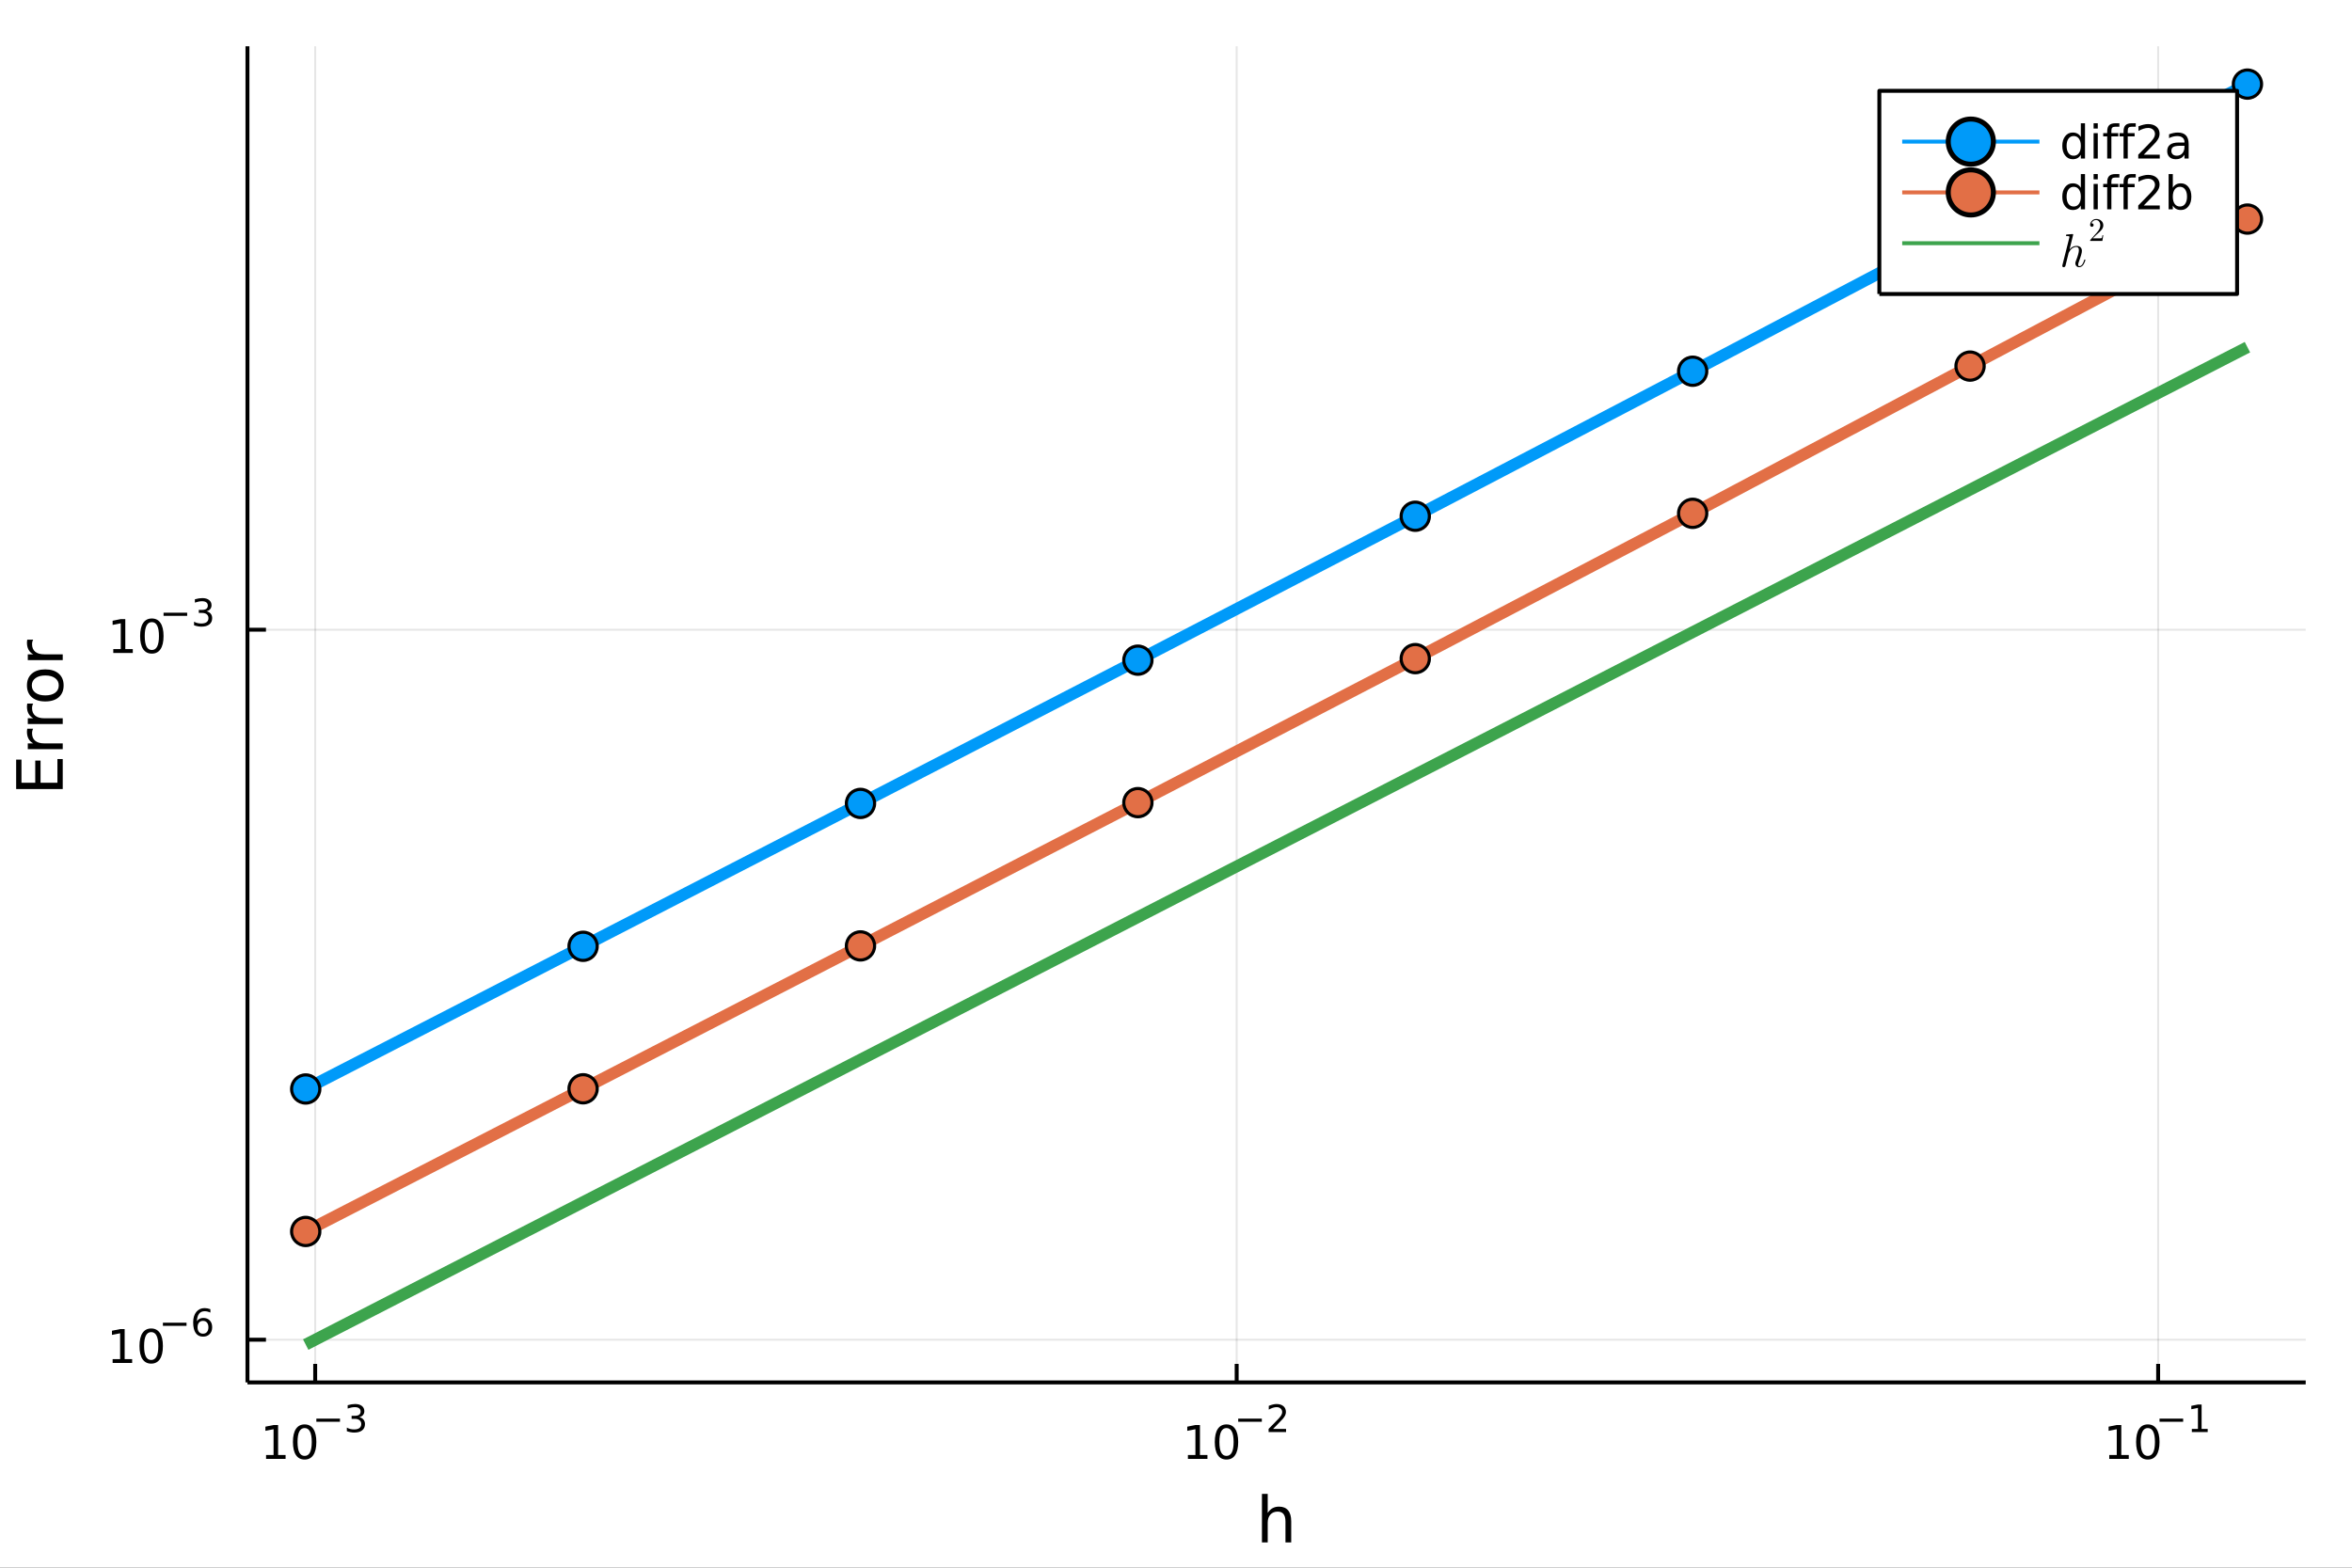 <?xml version="1.0" encoding="utf-8"?>
<svg xmlns="http://www.w3.org/2000/svg" xmlns:xlink="http://www.w3.org/1999/xlink" width="600" height="400" viewBox="0 0 2400 1600">
<rect x="0" y="0" width="2400" height="1600" fill="#333333" stroke="none"/>
<defs>
  <clipPath id="clip060">
    <rect x="0" y="0" width="2400" height="1600"/>
  </clipPath>
</defs>
<path clip-path="url(#clip060)" d="
M0 1600 L2400 1600 L2400 0 L0 0  Z
  " fill="#ffffff" fill-rule="evenodd" fill-opacity="1"/>
<defs>
  <clipPath id="clip061">
    <rect x="480" y="0" width="1681" height="1600"/>
  </clipPath>
</defs>
<defs>
  <clipPath id="clip062">
    <rect x="193" y="47" width="2160" height="1440"/>
  </clipPath>
</defs>
<path clip-path="url(#clip060)" d="
M252.501 1410.9 L2352.76 1410.9 L2352.76 47.244 L252.501 47.244  Z
  " fill="#ffffff" fill-rule="evenodd" fill-opacity="1"/>
<defs>
  <clipPath id="clip063">
    <rect x="252" y="47" width="2101" height="1365"/>
  </clipPath>
</defs>
<polyline clip-path="url(#clip063)" style="stroke:#000000; stroke-linecap:butt; stroke-linejoin:round; stroke-width:2; stroke-opacity:0.1; fill:none" points="
  321.627,1410.9 321.627,47.244 
  "/>
<polyline clip-path="url(#clip063)" style="stroke:#000000; stroke-linecap:butt; stroke-linejoin:round; stroke-width:2; stroke-opacity:0.1; fill:none" points="
  1261.91,1410.9 1261.91,47.244 
  "/>
<polyline clip-path="url(#clip063)" style="stroke:#000000; stroke-linecap:butt; stroke-linejoin:round; stroke-width:2; stroke-opacity:0.1; fill:none" points="
  2202.19,1410.9 2202.19,47.244 
  "/>
<polyline clip-path="url(#clip060)" style="stroke:#000000; stroke-linecap:butt; stroke-linejoin:round; stroke-width:4; stroke-opacity:1; fill:none" points="
  252.501,1410.9 2352.76,1410.9 
  "/>
<polyline clip-path="url(#clip060)" style="stroke:#000000; stroke-linecap:butt; stroke-linejoin:round; stroke-width:4; stroke-opacity:1; fill:none" points="
  321.627,1410.9 321.627,1392 
  "/>
<polyline clip-path="url(#clip060)" style="stroke:#000000; stroke-linecap:butt; stroke-linejoin:round; stroke-width:4; stroke-opacity:1; fill:none" points="
  1261.91,1410.9 1261.91,1392 
  "/>
<polyline clip-path="url(#clip060)" style="stroke:#000000; stroke-linecap:butt; stroke-linejoin:round; stroke-width:4; stroke-opacity:1; fill:none" points="
  2202.19,1410.9 2202.19,1392 
  "/>
<path clip-path="url(#clip060)" d="M271.507 1485.02 L279.146 1485.02 L279.146 1458.66 L270.836 1460.32 L270.836 1456.06 L279.099 1454.4 L283.775 1454.4 L283.775 1485.02 L291.414 1485.02 L291.414 1488.96 L271.507 1488.96 L271.507 1485.02 Z" fill="#000000" fill-rule="evenodd" fill-opacity="1" /><path clip-path="url(#clip060)" d="M310.859 1457.48 Q307.247 1457.48 305.419 1461.04 Q303.613 1464.58 303.613 1471.71 Q303.613 1478.82 305.419 1482.38 Q307.247 1485.92 310.859 1485.92 Q314.493 1485.92 316.298 1482.38 Q318.127 1478.82 318.127 1471.71 Q318.127 1464.58 316.298 1461.04 Q314.493 1457.48 310.859 1457.48 M310.859 1453.77 Q316.669 1453.77 319.724 1458.38 Q322.803 1462.96 322.803 1471.71 Q322.803 1480.44 319.724 1485.04 Q316.669 1489.63 310.859 1489.63 Q305.048 1489.63 301.97 1485.04 Q298.914 1480.44 298.914 1471.71 Q298.914 1462.96 301.97 1458.38 Q305.048 1453.77 310.859 1453.77 Z" fill="#000000" fill-rule="evenodd" fill-opacity="1" /><path clip-path="url(#clip060)" d="M322.803 1447.87 L346.914 1447.87 L346.914 1451.07 L322.803 1451.07 L322.803 1447.87 Z" fill="#000000" fill-rule="evenodd" fill-opacity="1" /><path clip-path="url(#clip060)" d="M366.625 1446.41 Q369.352 1446.99 370.876 1448.83 Q372.418 1450.68 372.418 1453.38 Q372.418 1457.54 369.559 1459.82 Q366.7 1462.09 361.434 1462.09 Q359.666 1462.09 357.785 1461.73 Q355.923 1461.4 353.93 1460.7 L353.93 1457.03 Q355.51 1457.95 357.39 1458.42 Q359.271 1458.89 361.321 1458.89 Q364.895 1458.89 366.757 1457.48 Q368.637 1456.07 368.637 1453.38 Q368.637 1450.9 366.888 1449.51 Q365.158 1448.1 362.055 1448.1 L358.782 1448.1 L358.782 1444.98 L362.205 1444.98 Q365.008 1444.98 366.493 1443.87 Q367.979 1442.74 367.979 1440.63 Q367.979 1438.47 366.437 1437.32 Q364.914 1436.16 362.055 1436.16 Q360.494 1436.16 358.707 1436.49 Q356.92 1436.83 354.776 1437.55 L354.776 1434.16 Q356.939 1433.56 358.82 1433.26 Q360.719 1432.96 362.393 1432.96 Q366.719 1432.96 369.239 1434.93 Q371.76 1436.89 371.76 1440.24 Q371.76 1442.57 370.424 1444.19 Q369.089 1445.79 366.625 1446.41 Z" fill="#000000" fill-rule="evenodd" fill-opacity="1" /><path clip-path="url(#clip060)" d="M1212.18 1485.02 L1219.81 1485.02 L1219.81 1458.66 L1211.5 1460.32 L1211.5 1456.06 L1219.77 1454.4 L1224.44 1454.4 L1224.44 1485.02 L1232.08 1485.02 L1232.08 1488.96 L1212.18 1488.96 L1212.18 1485.02 Z" fill="#000000" fill-rule="evenodd" fill-opacity="1" /><path clip-path="url(#clip060)" d="M1251.53 1457.48 Q1247.92 1457.48 1246.09 1461.04 Q1244.28 1464.58 1244.28 1471.71 Q1244.28 1478.82 1246.09 1482.38 Q1247.92 1485.92 1251.53 1485.92 Q1255.16 1485.92 1256.97 1482.38 Q1258.8 1478.82 1258.8 1471.71 Q1258.8 1464.58 1256.97 1461.04 Q1255.16 1457.48 1251.53 1457.48 M1251.53 1453.77 Q1257.34 1453.77 1260.39 1458.38 Q1263.47 1462.96 1263.47 1471.71 Q1263.47 1480.44 1260.39 1485.04 Q1257.34 1489.63 1251.53 1489.63 Q1245.72 1489.63 1242.64 1485.04 Q1239.58 1480.44 1239.58 1471.71 Q1239.58 1462.96 1242.64 1458.38 Q1245.72 1453.77 1251.53 1453.77 Z" fill="#000000" fill-rule="evenodd" fill-opacity="1" /><path clip-path="url(#clip060)" d="M1263.47 1447.87 L1287.58 1447.87 L1287.58 1451.07 L1263.47 1451.07 L1263.47 1447.87 Z" fill="#000000" fill-rule="evenodd" fill-opacity="1" /><path clip-path="url(#clip060)" d="M1299.06 1458.35 L1312.31 1458.35 L1312.31 1461.55 L1294.49 1461.55 L1294.49 1458.35 Q1296.65 1456.11 1300.37 1452.35 Q1304.11 1448.57 1305.07 1447.48 Q1306.9 1445.43 1307.61 1444.02 Q1308.35 1442.59 1308.35 1441.22 Q1308.35 1438.98 1306.77 1437.57 Q1305.21 1436.16 1302.69 1436.16 Q1300.9 1436.16 1298.9 1436.78 Q1296.93 1437.4 1294.67 1438.66 L1294.67 1434.82 Q1296.97 1433.9 1298.96 1433.43 Q1300.95 1432.96 1302.61 1432.96 Q1306.97 1432.96 1309.57 1435.14 Q1312.16 1437.32 1312.16 1440.97 Q1312.16 1442.7 1311.51 1444.26 Q1310.87 1445.8 1309.16 1447.91 Q1308.68 1448.46 1306.16 1451.07 Q1303.64 1453.67 1299.06 1458.35 Z" fill="#000000" fill-rule="evenodd" fill-opacity="1" /><path clip-path="url(#clip060)" d="M2152.31 1485.02 L2159.95 1485.02 L2159.95 1458.66 L2151.64 1460.32 L2151.64 1456.06 L2159.9 1454.4 L2164.58 1454.4 L2164.58 1485.02 L2172.21 1485.02 L2172.21 1488.96 L2152.31 1488.96 L2152.31 1485.02 Z" fill="#000000" fill-rule="evenodd" fill-opacity="1" /><path clip-path="url(#clip060)" d="M2191.66 1457.48 Q2188.05 1457.48 2186.22 1461.04 Q2184.41 1464.58 2184.41 1471.71 Q2184.41 1478.82 2186.22 1482.38 Q2188.05 1485.92 2191.66 1485.92 Q2195.29 1485.92 2197.1 1482.38 Q2198.93 1478.82 2198.93 1471.71 Q2198.93 1464.58 2197.1 1461.04 Q2195.29 1457.48 2191.66 1457.48 M2191.66 1453.77 Q2197.47 1453.77 2200.52 1458.38 Q2203.6 1462.96 2203.6 1471.71 Q2203.6 1480.44 2200.52 1485.04 Q2197.47 1489.63 2191.66 1489.63 Q2185.85 1489.63 2182.77 1485.04 Q2179.71 1480.44 2179.71 1471.71 Q2179.71 1462.96 2182.77 1458.38 Q2185.85 1453.77 2191.66 1453.77 Z" fill="#000000" fill-rule="evenodd" fill-opacity="1" /><path clip-path="url(#clip060)" d="M2203.6 1447.87 L2227.71 1447.87 L2227.71 1451.07 L2203.6 1451.07 L2203.6 1447.87 Z" fill="#000000" fill-rule="evenodd" fill-opacity="1" /><path clip-path="url(#clip060)" d="M2236.57 1458.35 L2242.78 1458.35 L2242.78 1436.93 L2236.03 1438.28 L2236.03 1434.82 L2242.74 1433.47 L2246.54 1433.47 L2246.54 1458.35 L2252.75 1458.35 L2252.75 1461.55 L2236.57 1461.55 L2236.57 1458.35 Z" fill="#000000" fill-rule="evenodd" fill-opacity="1" /><path clip-path="url(#clip060)" d="M1317.56 1552.67 L1317.56 1574.19 L1311.7 1574.19 L1311.7 1552.86 Q1311.7 1547.8 1309.73 1545.29 Q1307.75 1542.77 1303.81 1542.77 Q1299.06 1542.77 1296.33 1545.79 Q1293.59 1548.82 1293.59 1554.04 L1293.59 1574.19 L1287.7 1574.19 L1287.7 1524.66 L1293.59 1524.66 L1293.59 1544.08 Q1295.69 1540.86 1298.52 1539.27 Q1301.39 1537.68 1305.11 1537.68 Q1311.25 1537.68 1314.4 1541.5 Q1317.56 1545.29 1317.56 1552.67 Z" fill="#000000" fill-rule="evenodd" fill-opacity="1" /><polyline clip-path="url(#clip063)" style="stroke:#000000; stroke-linecap:butt; stroke-linejoin:round; stroke-width:2; stroke-opacity:0.1; fill:none" points="
  252.501,1367.33 2352.76,1367.33 
  "/>
<polyline clip-path="url(#clip063)" style="stroke:#000000; stroke-linecap:butt; stroke-linejoin:round; stroke-width:2; stroke-opacity:0.1; fill:none" points="
  252.501,642.699 2352.76,642.699 
  "/>
<polyline clip-path="url(#clip060)" style="stroke:#000000; stroke-linecap:butt; stroke-linejoin:round; stroke-width:4; stroke-opacity:1; fill:none" points="
  252.501,1410.9 252.501,47.244 
  "/>
<polyline clip-path="url(#clip060)" style="stroke:#000000; stroke-linecap:butt; stroke-linejoin:round; stroke-width:4; stroke-opacity:1; fill:none" points="
  252.501,1367.33 271.398,1367.33 
  "/>
<polyline clip-path="url(#clip060)" style="stroke:#000000; stroke-linecap:butt; stroke-linejoin:round; stroke-width:4; stroke-opacity:1; fill:none" points="
  252.501,642.699 271.398,642.699 
  "/>
<path clip-path="url(#clip060)" d="M114.931 1387.12 L122.57 1387.12 L122.57 1360.75 L114.26 1362.42 L114.26 1358.16 L122.524 1356.49 L127.2 1356.49 L127.2 1387.12 L134.839 1387.12 L134.839 1391.05 L114.931 1391.05 L114.931 1387.12 Z" fill="#000000" fill-rule="evenodd" fill-opacity="1" /><path clip-path="url(#clip060)" d="M154.283 1359.57 Q150.672 1359.57 148.843 1363.14 Q147.038 1366.68 147.038 1373.81 Q147.038 1380.92 148.843 1384.48 Q150.672 1388.02 154.283 1388.02 Q157.917 1388.02 159.723 1384.48 Q161.552 1380.92 161.552 1373.81 Q161.552 1366.68 159.723 1363.14 Q157.917 1359.57 154.283 1359.57 M154.283 1355.87 Q160.093 1355.87 163.149 1360.48 Q166.227 1365.06 166.227 1373.81 Q166.227 1382.54 163.149 1387.14 Q160.093 1391.73 154.283 1391.73 Q148.473 1391.73 145.394 1387.14 Q142.339 1382.54 142.339 1373.81 Q142.339 1365.06 145.394 1360.48 Q148.473 1355.87 154.283 1355.87 Z" fill="#000000" fill-rule="evenodd" fill-opacity="1" /><path clip-path="url(#clip060)" d="M166.227 1349.97 L190.339 1349.97 L190.339 1353.17 L166.227 1353.17 L166.227 1349.97 Z" fill="#000000" fill-rule="evenodd" fill-opacity="1" /><path clip-path="url(#clip060)" d="M207.134 1348.09 Q204.577 1348.09 203.072 1349.84 Q201.586 1351.59 201.586 1354.64 Q201.586 1357.66 203.072 1359.43 Q204.577 1361.18 207.134 1361.18 Q209.692 1361.18 211.178 1359.43 Q212.683 1357.66 212.683 1354.64 Q212.683 1351.59 211.178 1349.84 Q209.692 1348.09 207.134 1348.09 M214.676 1336.18 L214.676 1339.65 Q213.247 1338.97 211.78 1338.61 Q210.332 1338.25 208.902 1338.25 Q205.141 1338.25 203.147 1340.79 Q201.172 1343.33 200.89 1348.47 Q202 1346.83 203.674 1345.96 Q205.348 1345.08 207.36 1345.08 Q211.592 1345.08 214.037 1347.66 Q216.501 1350.22 216.501 1354.64 Q216.501 1358.96 213.943 1361.58 Q211.385 1364.19 207.134 1364.19 Q202.263 1364.19 199.686 1360.47 Q197.11 1356.72 197.11 1349.63 Q197.11 1342.97 200.27 1339.02 Q203.429 1335.06 208.752 1335.06 Q210.181 1335.06 211.629 1335.34 Q213.096 1335.62 214.676 1336.18 Z" fill="#000000" fill-rule="evenodd" fill-opacity="1" /><path clip-path="url(#clip060)" d="M115.59 662.491 L123.229 662.491 L123.229 636.125 L114.918 637.792 L114.918 633.533 L123.182 631.866 L127.858 631.866 L127.858 662.491 L135.497 662.491 L135.497 666.426 L115.59 666.426 L115.59 662.491 Z" fill="#000000" fill-rule="evenodd" fill-opacity="1" /><path clip-path="url(#clip060)" d="M154.941 634.945 Q151.33 634.945 149.502 638.51 Q147.696 642.051 147.696 649.181 Q147.696 656.287 149.502 659.852 Q151.33 663.394 154.941 663.394 Q158.576 663.394 160.381 659.852 Q162.21 656.287 162.21 649.181 Q162.21 642.051 160.381 638.51 Q158.576 634.945 154.941 634.945 M154.941 631.241 Q160.752 631.241 163.807 635.848 Q166.886 640.431 166.886 649.181 Q166.886 657.908 163.807 662.514 Q160.752 667.097 154.941 667.097 Q149.131 667.097 146.053 662.514 Q142.997 657.908 142.997 649.181 Q142.997 640.431 146.053 635.848 Q149.131 631.241 154.941 631.241 Z" fill="#000000" fill-rule="evenodd" fill-opacity="1" /><path clip-path="url(#clip060)" d="M166.886 625.343 L190.997 625.343 L190.997 628.54 L166.886 628.54 L166.886 625.343 Z" fill="#000000" fill-rule="evenodd" fill-opacity="1" /><path clip-path="url(#clip060)" d="M210.708 623.876 Q213.435 624.459 214.958 626.302 Q216.501 628.145 216.501 630.853 Q216.501 635.01 213.642 637.285 Q210.783 639.561 205.517 639.561 Q203.749 639.561 201.868 639.204 Q200.006 638.865 198.013 638.169 L198.013 634.502 Q199.592 635.423 201.473 635.894 Q203.354 636.364 205.404 636.364 Q208.978 636.364 210.84 634.953 Q212.72 633.543 212.72 630.853 Q212.72 628.371 210.971 626.979 Q209.241 625.568 206.138 625.568 L202.865 625.568 L202.865 622.446 L206.288 622.446 Q209.09 622.446 210.576 621.336 Q212.062 620.208 212.062 618.102 Q212.062 615.939 210.52 614.791 Q208.996 613.625 206.138 613.625 Q204.577 613.625 202.79 613.964 Q201.003 614.302 198.859 615.017 L198.859 611.632 Q201.022 611.03 202.903 610.729 Q204.802 610.428 206.476 610.428 Q210.802 610.428 213.322 612.403 Q215.842 614.359 215.842 617.707 Q215.842 620.039 214.507 621.656 Q213.172 623.255 210.708 623.876 Z" fill="#000000" fill-rule="evenodd" fill-opacity="1" /><path clip-path="url(#clip060)" d="M16.484 805.316 L16.484 775.269 L21.895 775.269 L21.895 798.886 L35.963 798.886 L35.963 776.256 L41.374 776.256 L41.374 798.886 L58.593 798.886 L58.593 774.697 L64.004 774.697 L64.004 805.316 L16.484 805.316 Z" fill="#000000" fill-rule="evenodd" fill-opacity="1" /><path clip-path="url(#clip060)" d="M33.831 743.727 Q33.258 744.714 33.003 745.892 Q32.717 747.038 32.717 748.438 Q32.717 753.403 35.963 756.077 Q39.178 758.719 45.225 758.719 L64.004 758.719 L64.004 764.607 L28.356 764.607 L28.356 758.719 L33.894 758.719 Q30.648 756.873 29.088 753.913 Q27.497 750.952 27.497 746.719 Q27.497 746.115 27.592 745.382 Q27.656 744.65 27.815 743.759 L33.831 743.727 Z" fill="#000000" fill-rule="evenodd" fill-opacity="1" /><path clip-path="url(#clip060)" d="M33.831 718.074 Q33.258 719.06 33.003 720.238 Q32.717 721.384 32.717 722.784 Q32.717 727.749 35.963 730.423 Q39.178 733.065 45.225 733.065 L64.004 733.065 L64.004 738.953 L28.356 738.953 L28.356 733.065 L33.894 733.065 Q30.648 731.219 29.088 728.259 Q27.497 725.299 27.497 721.065 Q27.497 720.461 27.592 719.729 Q27.656 718.997 27.815 718.105 L33.831 718.074 Z" fill="#000000" fill-rule="evenodd" fill-opacity="1" /><path clip-path="url(#clip060)" d="M32.462 699.549 Q32.462 704.26 36.154 706.997 Q39.815 709.735 46.212 709.735 Q52.609 709.735 56.302 707.029 Q59.962 704.292 59.962 699.549 Q59.962 694.871 56.27 692.133 Q52.578 689.396 46.212 689.396 Q39.878 689.396 36.186 692.133 Q32.462 694.871 32.462 699.549 M27.497 699.549 Q27.497 691.911 32.462 687.55 Q37.427 683.19 46.212 683.19 Q54.965 683.19 59.962 687.55 Q64.927 691.911 64.927 699.549 Q64.927 707.22 59.962 711.581 Q54.965 715.909 46.212 715.909 Q37.427 715.909 32.462 711.581 Q27.497 707.22 27.497 699.549 Z" fill="#000000" fill-rule="evenodd" fill-opacity="1" /><path clip-path="url(#clip060)" d="M33.831 652.825 Q33.258 653.812 33.003 654.989 Q32.717 656.135 32.717 657.536 Q32.717 662.501 35.963 665.175 Q39.178 667.816 45.225 667.816 L64.004 667.816 L64.004 673.705 L28.356 673.705 L28.356 667.816 L33.894 667.816 Q30.648 665.97 29.088 663.01 Q27.497 660.05 27.497 655.817 Q27.497 655.212 27.592 654.48 Q27.656 653.748 27.815 652.857 L33.831 652.825 Z" fill="#000000" fill-rule="evenodd" fill-opacity="1" /><polyline clip-path="url(#clip063)" style="stroke:#009af9; stroke-linecap:butt; stroke-linejoin:round; stroke-width:12; stroke-opacity:1; fill:none" points="
  2293.31,85.838 2010.26,229.903 1727.21,378.873 1444.15,526.883 1161.1,673.779 878.048,819.982 594.995,965.805 311.942,1111.43 
  "/>
<circle clip-path="url(#clip063)" cx="2293.31" cy="85.838" r="14.4" fill="#009af9" fill-rule="evenodd" fill-opacity="1" stroke="#000000" stroke-opacity="1" stroke-width="3.2"/>
<circle clip-path="url(#clip063)" cx="2010.26" cy="229.903" r="14.4" fill="#009af9" fill-rule="evenodd" fill-opacity="1" stroke="#000000" stroke-opacity="1" stroke-width="3.2"/>
<circle clip-path="url(#clip063)" cx="1727.21" cy="378.873" r="14.4" fill="#009af9" fill-rule="evenodd" fill-opacity="1" stroke="#000000" stroke-opacity="1" stroke-width="3.2"/>
<circle clip-path="url(#clip063)" cx="1444.15" cy="526.883" r="14.4" fill="#009af9" fill-rule="evenodd" fill-opacity="1" stroke="#000000" stroke-opacity="1" stroke-width="3.2"/>
<circle clip-path="url(#clip063)" cx="1161.1" cy="673.779" r="14.4" fill="#009af9" fill-rule="evenodd" fill-opacity="1" stroke="#000000" stroke-opacity="1" stroke-width="3.2"/>
<circle clip-path="url(#clip063)" cx="878.048" cy="819.982" r="14.4" fill="#009af9" fill-rule="evenodd" fill-opacity="1" stroke="#000000" stroke-opacity="1" stroke-width="3.2"/>
<circle clip-path="url(#clip063)" cx="594.995" cy="965.805" r="14.4" fill="#009af9" fill-rule="evenodd" fill-opacity="1" stroke="#000000" stroke-opacity="1" stroke-width="3.2"/>
<circle clip-path="url(#clip063)" cx="311.942" cy="1111.43" r="14.4" fill="#009af9" fill-rule="evenodd" fill-opacity="1" stroke="#000000" stroke-opacity="1" stroke-width="3.2"/>
<polyline clip-path="url(#clip063)" style="stroke:#e26f46; stroke-linecap:butt; stroke-linejoin:round; stroke-width:12; stroke-opacity:1; fill:none" points="
  2293.31,223.59 2010.26,373.649 1727.21,523.903 1444.15,672.211 1161.1,819.179 878.048,965.399 594.995,1111.23 311.942,1256.85 
  "/>
<circle clip-path="url(#clip063)" cx="2293.31" cy="223.59" r="14.4" fill="#e26f46" fill-rule="evenodd" fill-opacity="1" stroke="#000000" stroke-opacity="1" stroke-width="3.2"/>
<circle clip-path="url(#clip063)" cx="2010.26" cy="373.649" r="14.4" fill="#e26f46" fill-rule="evenodd" fill-opacity="1" stroke="#000000" stroke-opacity="1" stroke-width="3.2"/>
<circle clip-path="url(#clip063)" cx="1727.21" cy="523.903" r="14.4" fill="#e26f46" fill-rule="evenodd" fill-opacity="1" stroke="#000000" stroke-opacity="1" stroke-width="3.2"/>
<circle clip-path="url(#clip063)" cx="1444.15" cy="672.211" r="14.4" fill="#e26f46" fill-rule="evenodd" fill-opacity="1" stroke="#000000" stroke-opacity="1" stroke-width="3.2"/>
<circle clip-path="url(#clip063)" cx="1161.1" cy="819.179" r="14.4" fill="#e26f46" fill-rule="evenodd" fill-opacity="1" stroke="#000000" stroke-opacity="1" stroke-width="3.2"/>
<circle clip-path="url(#clip063)" cx="878.048" cy="965.399" r="14.4" fill="#e26f46" fill-rule="evenodd" fill-opacity="1" stroke="#000000" stroke-opacity="1" stroke-width="3.2"/>
<circle clip-path="url(#clip063)" cx="594.995" cy="1111.23" r="14.4" fill="#e26f46" fill-rule="evenodd" fill-opacity="1" stroke="#000000" stroke-opacity="1" stroke-width="3.2"/>
<circle clip-path="url(#clip063)" cx="311.942" cy="1256.85" r="14.4" fill="#e26f46" fill-rule="evenodd" fill-opacity="1" stroke="#000000" stroke-opacity="1" stroke-width="3.2"/>
<polyline clip-path="url(#clip063)" style="stroke:#3da44d; stroke-linecap:butt; stroke-linejoin:round; stroke-width:12; stroke-opacity:1; fill:none" points="
  2293.31,354.34 2010.26,499.763 1727.21,645.186 1444.15,790.61 1161.1,936.033 878.048,1081.46 594.995,1226.88 311.942,1372.3 
  "/>
<path clip-path="url(#clip060)" d="
M1917.7 300.059 L2282.75 300.059 L2282.75 92.699 L1917.7 92.699  Z
  " fill="#ffffff" fill-rule="evenodd" fill-opacity="1"/>
<polyline clip-path="url(#clip060)" style="stroke:#000000; stroke-linecap:butt; stroke-linejoin:round; stroke-width:4; stroke-opacity:1; fill:none" points="
  1917.7,300.059 2282.75,300.059 2282.75,92.699 1917.7,92.699 1917.7,300.059 
  "/>
<polyline clip-path="url(#clip060)" style="stroke:#009af9; stroke-linecap:butt; stroke-linejoin:round; stroke-width:4; stroke-opacity:1; fill:none" points="
  1941.03,144.539 2081.05,144.539 
  "/>
<circle clip-path="url(#clip060)" cx="2011.04" cy="144.539" r="23.04" fill="#009af9" fill-rule="evenodd" fill-opacity="1" stroke="#000000" stroke-opacity="1" stroke-width="5.12"/>
<path clip-path="url(#clip060)" d="M2123.3 139.829 L2123.3 125.801 L2127.56 125.801 L2127.56 161.819 L2123.3 161.819 L2123.3 157.93 Q2121.96 160.245 2119.9 161.379 Q2117.86 162.49 2114.99 162.49 Q2110.29 162.49 2107.33 158.74 Q2104.39 154.991 2104.39 148.879 Q2104.39 142.768 2107.33 139.018 Q2110.29 135.268 2114.99 135.268 Q2117.86 135.268 2119.9 136.403 Q2121.96 137.514 2123.3 139.829 M2108.78 148.879 Q2108.78 153.578 2110.71 156.264 Q2112.65 158.926 2116.03 158.926 Q2119.41 158.926 2121.35 156.264 Q2123.3 153.578 2123.3 148.879 Q2123.3 144.18 2121.35 141.518 Q2119.41 138.833 2116.03 138.833 Q2112.65 138.833 2110.71 141.518 Q2108.78 144.18 2108.78 148.879 Z" fill="#000000" fill-rule="evenodd" fill-opacity="1" /><path clip-path="url(#clip060)" d="M2136.33 135.893 L2140.59 135.893 L2140.59 161.819 L2136.33 161.819 L2136.33 135.893 M2136.33 125.801 L2140.59 125.801 L2140.59 131.194 L2136.33 131.194 L2136.33 125.801 Z" fill="#000000" fill-rule="evenodd" fill-opacity="1" /><path clip-path="url(#clip060)" d="M2162.63 125.801 L2162.63 129.343 L2158.55 129.343 Q2156.26 129.343 2155.36 130.268 Q2154.48 131.194 2154.48 133.602 L2154.48 135.893 L2161.49 135.893 L2161.49 139.204 L2154.48 139.204 L2154.48 161.819 L2150.2 161.819 L2150.2 139.204 L2146.12 139.204 L2146.12 135.893 L2150.2 135.893 L2150.2 134.088 Q2150.2 129.759 2152.21 127.792 Q2154.22 125.801 2158.6 125.801 L2162.63 125.801 Z" fill="#000000" fill-rule="evenodd" fill-opacity="1" /><path clip-path="url(#clip060)" d="M2179.32 125.801 L2179.32 129.343 L2175.24 129.343 Q2172.95 129.343 2172.05 130.268 Q2171.17 131.194 2171.17 133.602 L2171.17 135.893 L2178.18 135.893 L2178.18 139.204 L2171.17 139.204 L2171.17 161.819 L2166.89 161.819 L2166.89 139.204 L2162.81 139.204 L2162.81 135.893 L2166.89 135.893 L2166.89 134.088 Q2166.89 129.759 2168.9 127.792 Q2170.91 125.801 2175.29 125.801 L2179.32 125.801 Z" fill="#000000" fill-rule="evenodd" fill-opacity="1" /><path clip-path="url(#clip060)" d="M2187.51 157.884 L2203.83 157.884 L2203.83 161.819 L2181.89 161.819 L2181.89 157.884 Q2184.55 155.129 2189.13 150.5 Q2193.74 145.847 2194.92 144.504 Q2197.16 141.981 2198.04 140.245 Q2198.95 138.486 2198.95 136.796 Q2198.95 134.042 2197 132.305 Q2195.08 130.569 2191.98 130.569 Q2189.78 130.569 2187.33 131.333 Q2184.89 132.097 2182.12 133.648 L2182.12 128.926 Q2184.94 127.792 2187.39 127.213 Q2189.85 126.634 2191.89 126.634 Q2197.26 126.634 2200.45 129.319 Q2203.64 132.005 2203.64 136.495 Q2203.64 138.625 2202.83 140.546 Q2202.05 142.444 2199.94 145.037 Q2199.36 145.708 2196.26 148.926 Q2193.16 152.12 2187.51 157.884 Z" fill="#000000" fill-rule="evenodd" fill-opacity="1" /><path clip-path="url(#clip060)" d="M2224.83 148.787 Q2219.66 148.787 2217.67 149.967 Q2215.68 151.148 2215.68 153.995 Q2215.68 156.264 2217.16 157.606 Q2218.67 158.926 2221.24 158.926 Q2224.78 158.926 2226.91 156.426 Q2229.06 153.903 2229.06 149.736 L2229.06 148.787 L2224.83 148.787 M2233.32 147.028 L2233.32 161.819 L2229.06 161.819 L2229.06 157.884 Q2227.6 160.245 2225.43 161.379 Q2223.25 162.49 2220.1 162.49 Q2216.12 162.49 2213.76 160.268 Q2211.42 158.023 2211.42 154.273 Q2211.42 149.898 2214.34 147.676 Q2217.28 145.454 2223.09 145.454 L2229.06 145.454 L2229.06 145.037 Q2229.06 142.097 2227.12 140.5 Q2225.2 138.879 2221.7 138.879 Q2219.48 138.879 2217.37 139.412 Q2215.26 139.944 2213.32 141.009 L2213.32 137.074 Q2215.66 136.171 2217.86 135.731 Q2220.06 135.268 2222.14 135.268 Q2227.76 135.268 2230.54 138.185 Q2233.32 141.102 2233.32 147.028 Z" fill="#000000" fill-rule="evenodd" fill-opacity="1" /><polyline clip-path="url(#clip060)" style="stroke:#e26f46; stroke-linecap:butt; stroke-linejoin:round; stroke-width:4; stroke-opacity:1; fill:none" points="
  1941.03,196.379 2081.05,196.379 
  "/>
<circle clip-path="url(#clip060)" cx="2011.04" cy="196.379" r="23.04" fill="#e26f46" fill-rule="evenodd" fill-opacity="1" stroke="#000000" stroke-opacity="1" stroke-width="5.12"/>
<path clip-path="url(#clip060)" d="M2123.3 191.669 L2123.3 177.641 L2127.56 177.641 L2127.56 213.659 L2123.3 213.659 L2123.3 209.77 Q2121.96 212.085 2119.9 213.219 Q2117.86 214.33 2114.99 214.33 Q2110.29 214.33 2107.33 210.58 Q2104.39 206.831 2104.39 200.719 Q2104.39 194.608 2107.33 190.858 Q2110.29 187.108 2114.99 187.108 Q2117.86 187.108 2119.9 188.243 Q2121.96 189.354 2123.3 191.669 M2108.78 200.719 Q2108.78 205.418 2110.71 208.104 Q2112.65 210.766 2116.03 210.766 Q2119.41 210.766 2121.35 208.104 Q2123.3 205.418 2123.3 200.719 Q2123.3 196.02 2121.35 193.358 Q2119.41 190.673 2116.03 190.673 Q2112.65 190.673 2110.71 193.358 Q2108.78 196.02 2108.78 200.719 Z" fill="#000000" fill-rule="evenodd" fill-opacity="1" /><path clip-path="url(#clip060)" d="M2136.33 187.733 L2140.59 187.733 L2140.59 213.659 L2136.33 213.659 L2136.33 187.733 M2136.33 177.641 L2140.59 177.641 L2140.59 183.034 L2136.33 183.034 L2136.33 177.641 Z" fill="#000000" fill-rule="evenodd" fill-opacity="1" /><path clip-path="url(#clip060)" d="M2162.63 177.641 L2162.63 181.183 L2158.55 181.183 Q2156.26 181.183 2155.36 182.108 Q2154.48 183.034 2154.48 185.442 L2154.48 187.733 L2161.49 187.733 L2161.49 191.044 L2154.48 191.044 L2154.48 213.659 L2150.2 213.659 L2150.2 191.044 L2146.12 191.044 L2146.12 187.733 L2150.2 187.733 L2150.2 185.928 Q2150.2 181.599 2152.21 179.632 Q2154.22 177.641 2158.6 177.641 L2162.63 177.641 Z" fill="#000000" fill-rule="evenodd" fill-opacity="1" /><path clip-path="url(#clip060)" d="M2179.32 177.641 L2179.32 181.183 L2175.24 181.183 Q2172.95 181.183 2172.05 182.108 Q2171.17 183.034 2171.17 185.442 L2171.17 187.733 L2178.18 187.733 L2178.18 191.044 L2171.17 191.044 L2171.17 213.659 L2166.89 213.659 L2166.89 191.044 L2162.81 191.044 L2162.81 187.733 L2166.89 187.733 L2166.89 185.928 Q2166.89 181.599 2168.9 179.632 Q2170.91 177.641 2175.29 177.641 L2179.32 177.641 Z" fill="#000000" fill-rule="evenodd" fill-opacity="1" /><path clip-path="url(#clip060)" d="M2187.51 209.724 L2203.83 209.724 L2203.83 213.659 L2181.89 213.659 L2181.89 209.724 Q2184.55 206.969 2189.13 202.34 Q2193.74 197.687 2194.92 196.344 Q2197.16 193.821 2198.04 192.085 Q2198.95 190.326 2198.95 188.636 Q2198.95 185.882 2197 184.145 Q2195.08 182.409 2191.98 182.409 Q2189.78 182.409 2187.33 183.173 Q2184.89 183.937 2182.12 185.488 L2182.12 180.766 Q2184.94 179.632 2187.39 179.053 Q2189.85 178.474 2191.89 178.474 Q2197.26 178.474 2200.45 181.159 Q2203.64 183.845 2203.64 188.335 Q2203.64 190.465 2202.83 192.386 Q2202.05 194.284 2199.94 196.877 Q2199.36 197.548 2196.26 200.766 Q2193.16 203.96 2187.51 209.724 Z" fill="#000000" fill-rule="evenodd" fill-opacity="1" /><path clip-path="url(#clip060)" d="M2231.65 200.719 Q2231.65 196.02 2229.71 193.358 Q2227.79 190.673 2224.41 190.673 Q2221.03 190.673 2219.08 193.358 Q2217.16 196.02 2217.16 200.719 Q2217.16 205.418 2219.08 208.104 Q2221.03 210.766 2224.41 210.766 Q2227.79 210.766 2229.71 208.104 Q2231.65 205.418 2231.65 200.719 M2217.16 191.669 Q2218.51 189.354 2220.54 188.243 Q2222.6 187.108 2225.45 187.108 Q2230.17 187.108 2233.11 190.858 Q2236.08 194.608 2236.08 200.719 Q2236.08 206.831 2233.11 210.58 Q2230.17 214.33 2225.45 214.33 Q2222.6 214.33 2220.54 213.219 Q2218.51 212.085 2217.16 209.77 L2217.16 213.659 L2212.88 213.659 L2212.88 177.641 L2217.16 177.641 L2217.16 191.669 Z" fill="#000000" fill-rule="evenodd" fill-opacity="1" /><polyline clip-path="url(#clip060)" style="stroke:#3da44d; stroke-linecap:butt; stroke-linejoin:round; stroke-width:4; stroke-opacity:1; fill:none" points="
  1941.03,248.219 2081.05,248.219 
  "/>
<path clip-path="url(#clip060)" d="M2127.93 265.319 Q2127.93 265.507 2127.71 266.233 Q2127.5 266.959 2126.99 268.083 Q2126.5 269.207 2125.82 270.238 Q2125.14 271.245 2124.01 271.995 Q2122.91 272.721 2121.65 272.721 Q2119.96 272.721 2118.84 271.597 Q2117.71 270.472 2117.71 268.786 Q2117.71 268.552 2117.74 268.317 Q2117.76 268.083 2117.78 267.943 Q2117.81 267.779 2117.88 267.521 Q2117.97 267.24 2117.99 267.123 Q2118.04 267.006 2118.16 266.654 Q2118.3 266.28 2118.35 266.139 Q2121.32 258.55 2121.32 255.388 Q2121.32 252.039 2118.72 252.039 Q2116.4 252.039 2114.11 253.725 Q2113.05 254.568 2112.05 256.067 Q2111.04 257.566 2110.85 258.129 Q2110.64 259.347 2110.34 260.283 Q2110.19 260.939 2109.52 263.492 L2108.46 267.825 L2107.55 271.456 Q2107.36 271.971 2106.85 272.346 Q2106.33 272.721 2105.77 272.721 Q2105.3 272.721 2104.83 272.393 Q2104.39 272.088 2104.39 271.362 Q2104.39 270.988 2104.57 270.308 L2111.53 242.67 L2111.67 241.733 Q2111.67 241.452 2111.55 241.311 Q2111.46 241.147 2110.9 241.03 Q2110.36 240.913 2109.28 240.913 Q2108.84 240.913 2108.63 240.89 Q2108.44 240.866 2108.27 240.749 Q2108.11 240.609 2108.11 240.328 Q2108.11 239.929 2108.27 239.719 Q2108.46 239.484 2108.6 239.437 Q2108.74 239.391 2109.02 239.367 Q2109.42 239.344 2110.76 239.227 Q2112.09 239.086 2113.24 238.992 Q2114.39 238.899 2114.88 238.899 Q2115.16 238.899 2115.3 239.039 Q2115.46 239.156 2115.49 239.297 L2115.51 239.414 L2111.76 254.662 Q2114.74 250.985 2118.86 250.985 Q2121.53 250.985 2122.96 252.367 Q2124.39 253.725 2124.39 256.114 Q2124.39 258.855 2121.46 266.654 Q2120.59 268.833 2120.59 270.074 Q2120.59 270.894 2120.85 271.269 Q2121.13 271.643 2121.74 271.643 Q2122.68 271.643 2123.5 271.105 Q2124.34 270.542 2124.93 269.629 Q2125.51 268.692 2125.91 267.755 Q2126.33 266.795 2126.64 265.717 Q2126.82 265.132 2126.92 264.991 Q2127.04 264.851 2127.36 264.851 Q2127.93 264.851 2127.93 265.319 Z" fill="#000000" fill-rule="evenodd" fill-opacity="1" /><path clip-path="url(#clip060)" d="M2132.8 245.873 Q2132.8 245.267 2132.85 245.086 Q2132.92 244.906 2133.18 244.627 L2139.62 237.446 Q2143.15 233.478 2143.15 230.019 Q2143.15 227.773 2141.97 226.166 Q2140.8 224.559 2138.66 224.559 Q2137.18 224.559 2135.93 225.461 Q2134.69 226.363 2134.11 227.969 Q2134.21 227.937 2134.56 227.937 Q2135.39 227.937 2135.85 228.461 Q2136.33 228.986 2136.33 229.691 Q2136.33 230.593 2135.74 231.035 Q2135.16 231.462 2134.59 231.462 Q2134.36 231.462 2134.05 231.412 Q2133.75 231.363 2133.28 230.904 Q2132.8 230.429 2132.8 229.593 Q2132.8 227.248 2134.57 225.379 Q2136.36 223.51 2139.08 223.51 Q2142.16 223.51 2144.18 225.346 Q2146.21 227.166 2146.21 230.019 Q2146.21 231.019 2145.9 231.937 Q2145.61 232.839 2145.2 233.544 Q2144.8 234.249 2143.72 235.38 Q2142.64 236.512 2141.77 237.315 Q2140.9 238.118 2138.95 239.823 L2135.39 243.283 L2141.44 243.283 Q2144.39 243.283 2144.62 243.021 Q2144.95 242.545 2145.36 240.037 L2146.21 240.037 L2145.26 245.873 L2132.8 245.873 Z" fill="#000000" fill-rule="evenodd" fill-opacity="1" /></svg>
